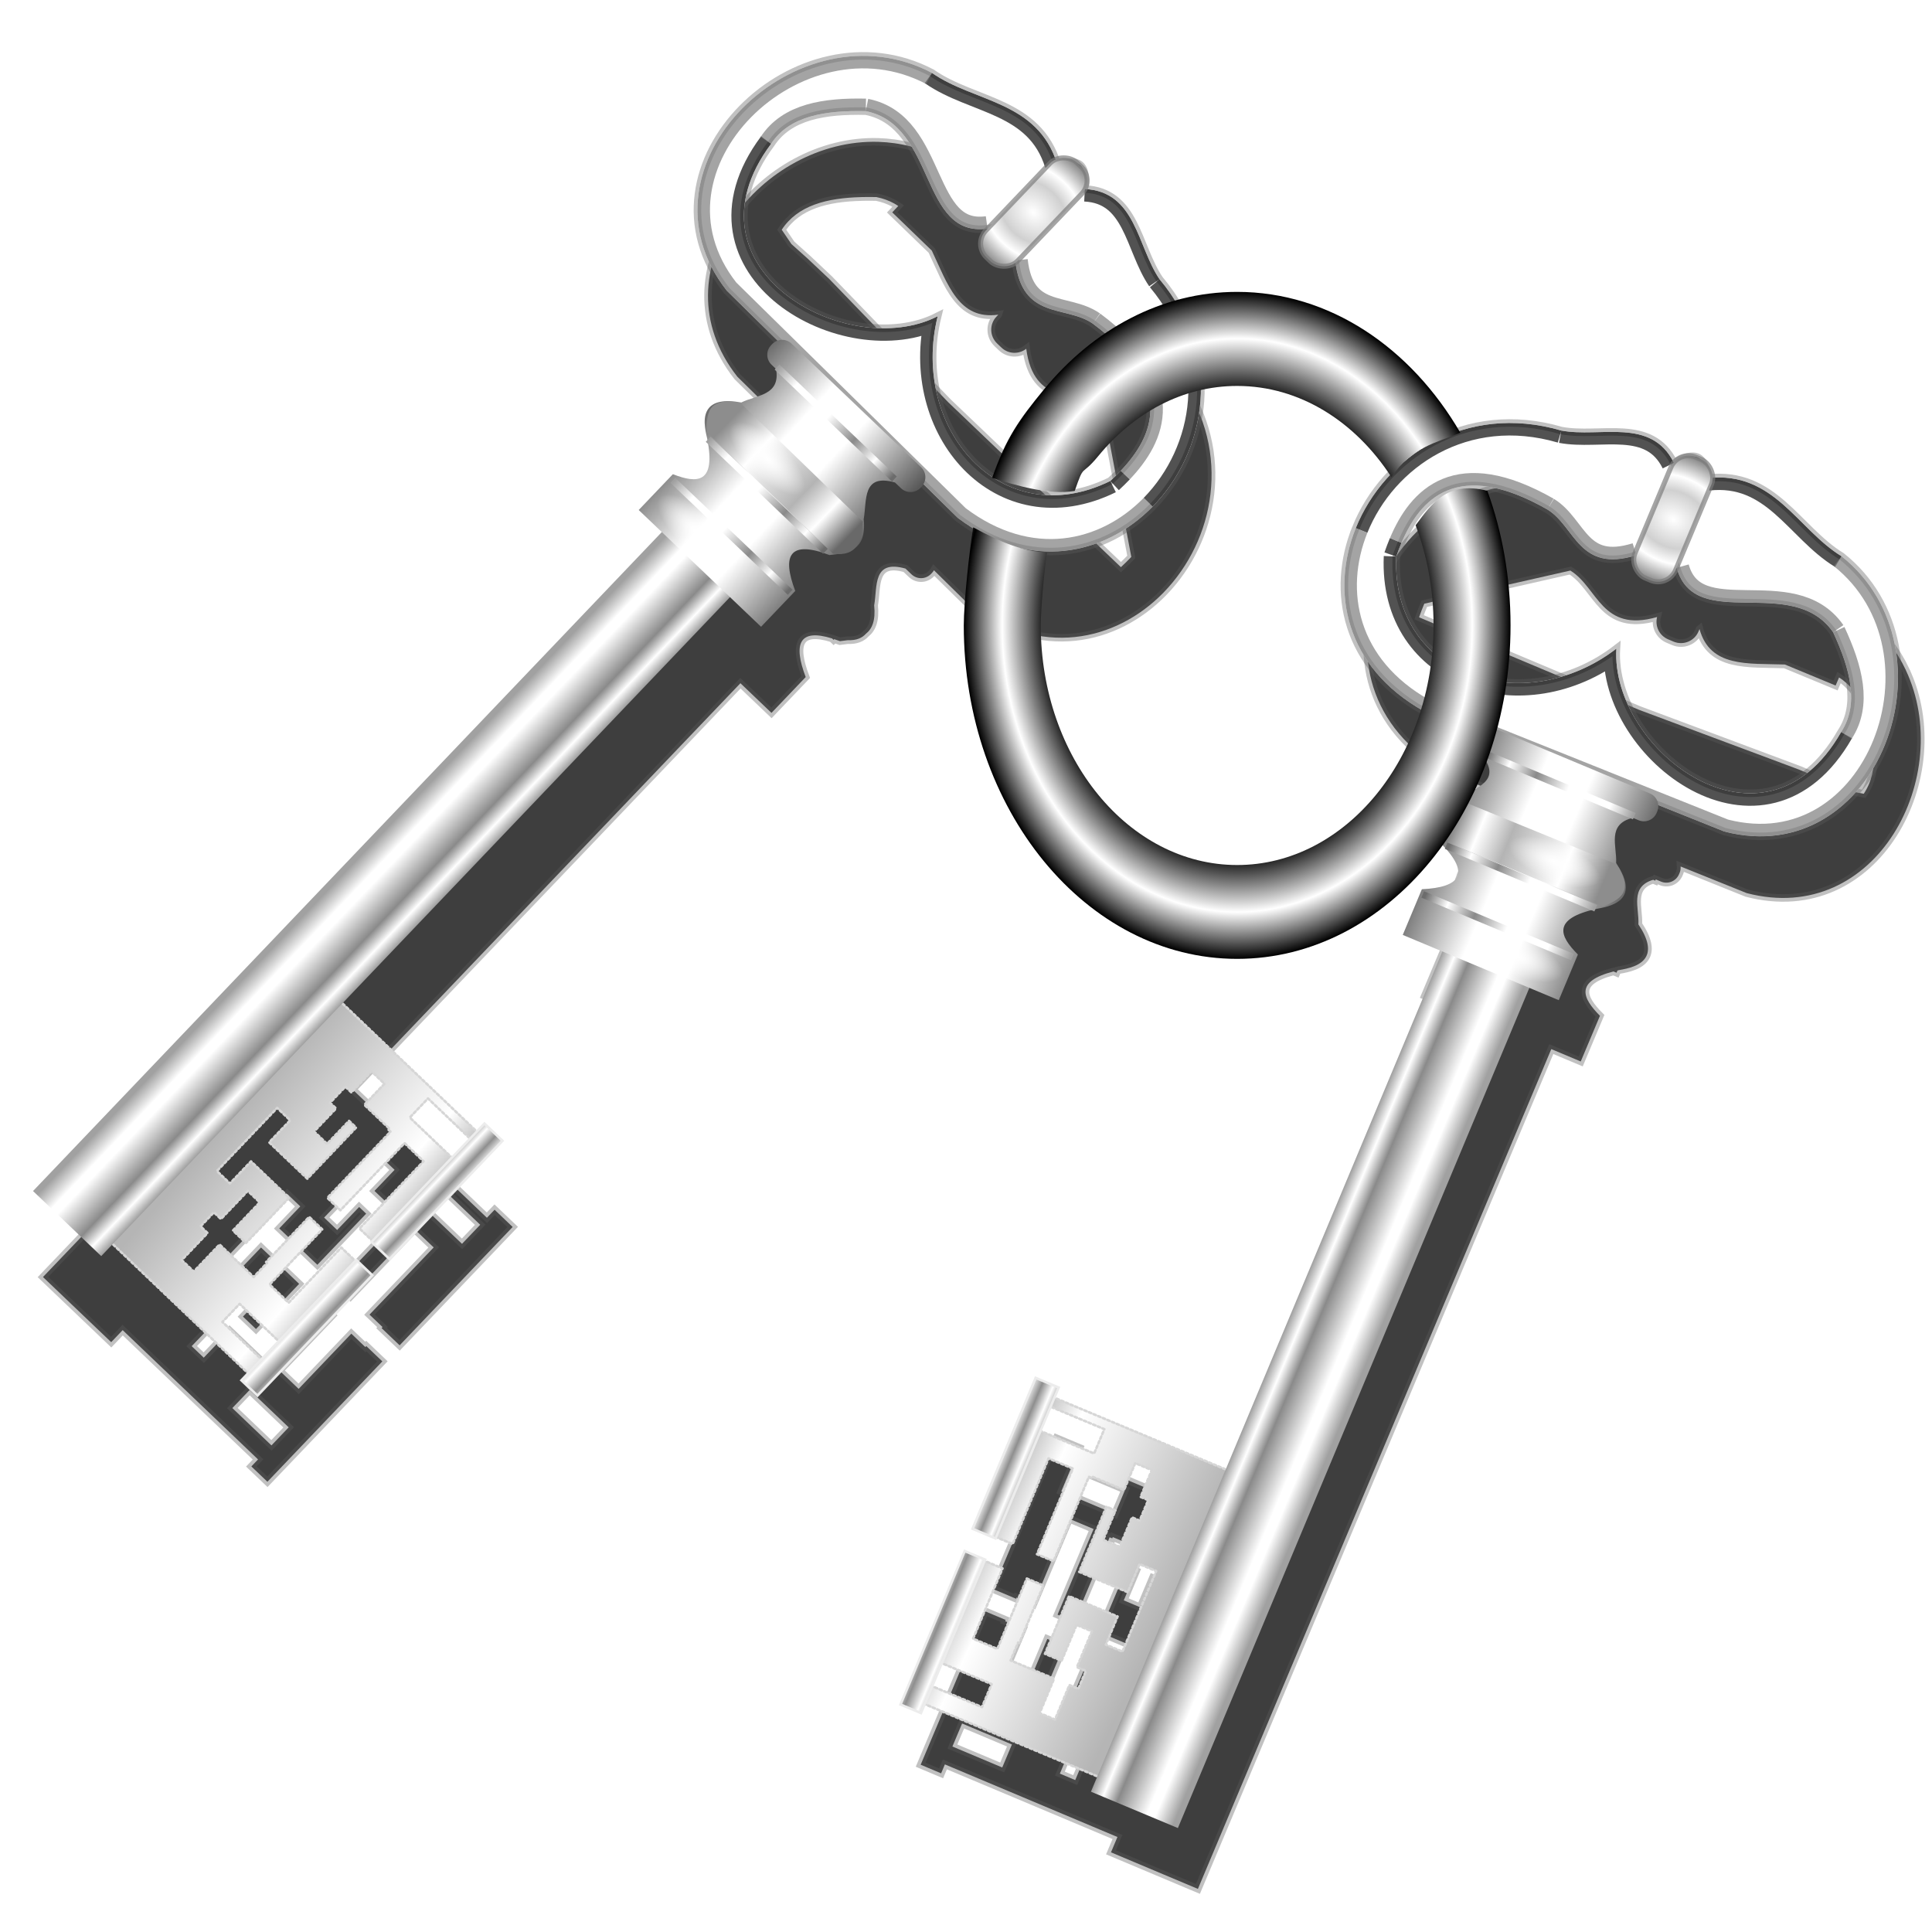<?xml version="1.0" encoding="UTF-8" standalone="no"?>
<!-- Created with Inkscape (http://www.inkscape.org/) -->

<svg
   xmlns:dc="http://purl.org/dc/elements/1.1/"
   xmlns:cc="http://creativecommons.org/ns#"
   xmlns:rdf="http://www.w3.org/1999/02/22-rdf-syntax-ns#"
   xmlns:svg="http://www.w3.org/2000/svg"
   xmlns="http://www.w3.org/2000/svg"
   xmlns:xlink="http://www.w3.org/1999/xlink"
   xmlns:sodipodi="http://sodipodi.sourceforge.net/DTD/sodipodi-0.dtd"
   xmlns:inkscape="http://www.inkscape.org/namespaces/inkscape"
   id="svg2"
   version="1.1"
   inkscape:version="0.91 r13725"
   width="256"
   height="256"
   sodipodi:docname="keepassx.svg">
  <sodipodi:namedview
     pagecolor="#ffffff"
     bordercolor="#666666"
     borderopacity="1"
     objecttolerance="10"
     gridtolerance="10"
     guidetolerance="10"
     inkscape:pageopacity="0"
     inkscape:pageshadow="2"
     inkscape:window-width="1920"
     inkscape:window-height="1056"
     id="namedview4"
     showgrid="false"
     inkscape:zoom="3.01"
     inkscape:cx="240.42827"
     inkscape:cy="126.79171"
     inkscape:window-x="0"
     inkscape:window-y="0"
     inkscape:window-maximized="1"
     inkscape:current-layer="svg2" />
  <defs
     id="defs6">
    <linearGradient
       id="linearGradient3968">
      <stop
         style="stop-color:#757575;stop-opacity:1;"
         offset="0"
         id="stop3970" />
      <stop
         id="stop3976"
         offset="0.692"
         style="stop-color:#000000;stop-opacity:1;" />
      <stop
         style="stop-color:#ffffff;stop-opacity:1;"
         offset="0.86"
         id="stop3978" />
      <stop
         style="stop-color:#000000;stop-opacity:1;"
         offset="1"
         id="stop3972" />
    </linearGradient>
    <linearGradient
       id="linearGradient4243">
      <stop
         style="stop-color:#ffffff;stop-opacity:1;"
         offset="0"
         id="stop4245" />
      <stop
         id="stop4253"
         offset="0.426"
         style="stop-color:#d0d0d0;stop-opacity:1;" />
      <stop
         id="stop4251"
         offset="0.657"
         style="stop-color:#ffffff;stop-opacity:1;" />
      <stop
         style="stop-color:#848484;stop-opacity:1;"
         offset="1"
         id="stop4247" />
    </linearGradient>
    <linearGradient
       id="linearGradient3908">
      <stop
         style="stop-color:#ffffff;stop-opacity:1;"
         offset="0"
         id="stop3910" />
      <stop
         style="stop-color:#ffffff;stop-opacity:0;"
         offset="1"
         id="stop3912" />
    </linearGradient>
    <linearGradient
       id="linearGradient3892">
      <stop
         style="stop-color:#8d8d8d;stop-opacity:1;"
         offset="0"
         id="stop3894" />
      <stop
         id="stop3900"
         offset="0.249"
         style="stop-color:#ffffff;stop-opacity:1;" />
      <stop
         style="stop-color:#b4b4b4;stop-opacity:1;"
         offset="0.625"
         id="stop3902" />
      <stop
         id="stop3904"
         offset="0.812"
         style="stop-color:#ffffff;stop-opacity:1;" />
      <stop
         style="stop-color:#696969;stop-opacity:1;"
         offset="1"
         id="stop3896" />
    </linearGradient>
    <linearGradient
       id="linearGradient3868">
      <stop
         id="stop3870"
         offset="0"
         style="stop-color:#a1a1a1;stop-opacity:1;" />
      <stop
         style="stop-color:#ffffff;stop-opacity:1;"
         offset="0.156"
         id="stop3872" />
      <stop
         style="stop-color:#ffffff;stop-opacity:1;"
         offset="0.443"
         id="stop3874" />
      <stop
         style="stop-color:#8a8a8a;stop-opacity:1;"
         offset="0.663"
         id="stop3876" />
      <stop
         style="stop-color:#ffffff;stop-opacity:1;"
         offset="0.847"
         id="stop3878" />
      <stop
         id="stop3880"
         offset="1"
         style="stop-color:#6c6c6c;stop-opacity:1;" />
    </linearGradient>
    <linearGradient
       id="linearGradient3860">
      <stop
         style="stop-color:#b5b5b5;stop-opacity:1;"
         offset="0"
         id="stop3862" />
      <stop
         style="stop-color:#b5b5b5;stop-opacity:0;"
         offset="1"
         id="stop3864" />
    </linearGradient>
    <linearGradient
       id="linearGradient3841">
      <stop
         style="stop-color:#6e6e6e;stop-opacity:1;"
         offset="0"
         id="stop3843" />
      <stop
         id="stop3849"
         offset="0.357"
         style="stop-color:#ffffff;stop-opacity:1;" />
      <stop
         style="stop-color:#ffffff;stop-opacity:1;"
         offset="0.593"
         id="stop3851" />
      <stop
         style="stop-color:#5a5a5a;stop-opacity:1;"
         offset="1"
         id="stop3845" />
    </linearGradient>
    <linearGradient
       id="linearGradient3822">
      <stop
         style="stop-color:#8e8e8e;stop-opacity:1;"
         offset="0"
         id="stop3824" />
      <stop
         style="stop-color:#ffffff;stop-opacity:1;"
         offset="1"
         id="stop3826" />
    </linearGradient>
    <linearGradient
       id="linearGradient3812">
      <stop
         style="stop-color:#b5b5b5;stop-opacity:1;"
         offset="0"
         id="stop3814" />
      <stop
         id="stop3820"
         offset="0.786"
         style="stop-color:#ffffff;stop-opacity:1;" />
      <stop
         style="stop-color:#b5b5b5;stop-opacity:1;"
         offset="1"
         id="stop3816" />
    </linearGradient>
    <linearGradient
       id="linearGradient3757">
      <stop
         style="stop-color:#a1a1a1;stop-opacity:1;"
         offset="0"
         id="stop3759" />
      <stop
         id="stop3771"
         offset="0.208"
         style="stop-color:#ffffff;stop-opacity:1;" />
      <stop
         id="stop3769"
         offset="0.295"
         style="stop-color:#ffffff;stop-opacity:1;" />
      <stop
         id="stop3767"
         offset="0.634"
         style="stop-color:#8a8a8a;stop-opacity:1;" />
      <stop
         id="stop3765"
         offset="0.791"
         style="stop-color:#ffffff;stop-opacity:1;" />
      <stop
         style="stop-color:#6c6c6c;stop-opacity:1;"
         offset="1"
         id="stop3761" />
    </linearGradient>
    <linearGradient
       inkscape:collect="always"
       xlink:href="#linearGradient3757"
       id="linearGradient3763"
       x1="211.828"
       y1="106.88"
       x2="211.828"
       y2="68.666"
       gradientUnits="userSpaceOnUse"
       gradientTransform="translate(-32.118,-164.466)" />
    <linearGradient
       inkscape:collect="always"
       xlink:href="#linearGradient3812"
       id="linearGradient3818"
       x1="106.369"
       y1="342.214"
       x2="110.696"
       y2="424.724"
       gradientUnits="userSpaceOnUse" />
    <linearGradient
       inkscape:collect="always"
       xlink:href="#linearGradient3822"
       id="linearGradient3828"
       x1="119.558"
       y1="424.179"
       x2="119.558"
       y2="419.748"
       gradientUnits="userSpaceOnUse"
       spreadMethod="reflect" />
    <linearGradient
       inkscape:collect="always"
       xlink:href="#linearGradient3822"
       id="linearGradient3836"
       x1="50.338"
       y1="425.2"
       x2="50.338"
       y2="419.748"
       gradientUnits="userSpaceOnUse"
       spreadMethod="reflect" />
    <linearGradient
       inkscape:collect="always"
       xlink:href="#linearGradient3841"
       id="linearGradient3847"
       x1="399.813"
       y1="35.948"
       x2="400.366"
       y2="117.351"
       gradientUnits="userSpaceOnUse"
       gradientTransform="matrix(0.899,0,0,1,34.883,0)" />
    <linearGradient
       inkscape:collect="always"
       xlink:href="#linearGradient3868"
       id="linearGradient3866"
       x1="363.115"
       y1="108.454"
       x2="363.337"
       y2="45.462"
       gradientUnits="userSpaceOnUse"
       gradientTransform="translate(0,-153.391)" />
    <linearGradient
       inkscape:collect="always"
       xlink:href="#linearGradient3868"
       id="linearGradient3884"
       gradientUnits="userSpaceOnUse"
       gradientTransform="translate(21.597,-152.283)"
       x1="363.115"
       y1="108.454"
       x2="363.337"
       y2="45.462" />
    <linearGradient
       inkscape:collect="always"
       xlink:href="#linearGradient3868"
       id="linearGradient3888"
       gradientUnits="userSpaceOnUse"
       gradientTransform="translate(61.467,-152.283)"
       x1="363.115"
       y1="108.454"
       x2="363.337"
       y2="45.462" />
    <linearGradient
       inkscape:collect="always"
       xlink:href="#linearGradient3892"
       id="linearGradient3898"
       x1="397.879"
       y1="44.356"
       x2="397.633"
       y2="110.499"
       gradientUnits="userSpaceOnUse" />
    <radialGradient
       inkscape:collect="always"
       xlink:href="#linearGradient3908"
       id="radialGradient3914"
       cx="399.439"
       cy="72.946"
       fx="399.439"
       fy="72.946"
       r="7.735"
       gradientTransform="matrix(1,0,0,2.522,0,-111.005)"
       gradientUnits="userSpaceOnUse" />
    <radialGradient
       inkscape:collect="always"
       xlink:href="#linearGradient3908"
       id="radialGradient3918"
       gradientUnits="userSpaceOnUse"
       gradientTransform="matrix(1,0,0,2.522,0,-111.005)"
       cx="399.439"
       cy="72.946"
       fx="399.439"
       fy="72.946"
       r="7.735" />
    <clipPath
       id="clipPath">
      <path
         style="fill:#ffffff;fill-opacity:1;stroke:#5b5b5b;stroke-width:3;stroke-linecap:butt;stroke-linejoin:miter;stroke-miterlimit:4;stroke-opacity:0.378;stroke-dasharray:none"
         d="m 596.453,125.703 c -27.098,0.333 -52.873,17.439 -57,53.281 l 1.969,129.312 c 9.044,63.011 102.974,58.93 119.531,0.781 3.093,-20.379 21.095,-38.141 8.188,-61.344 5.361,-3.553 10.335,-7.214 0.406,-14.844 13.38,-15.495 -2.183,-30.974 -5.469,-46.469 -4.489,-39.913 -36.914,-61.097 -67.625,-60.719 z m 1.562,19.125 c 19.041,0.075 39.85,7.34 34.812,48.625 -1.992,12.981 -18.686,21.319 -3.125,39.844 -7.638,6.079 -8.485,11.743 1.562,16.781 -21.478,17.019 15.824,43.336 0.375,67.594 -11.003,12.044 -22.46,20.78 -35.531,18.344 -61.937,-7.548 -42.157,-82.337 -3.906,-95.688 -40.105,-22.918 -45.535,-78.581 0,-95.312 1.902,-0.116 3.843,-0.195 5.812,-0.188 z"
         id="path3922"
         inkscape:connector-curvature="0" />
    </clipPath>
    <filter
       id="filter"
       height="2"
       width="2"
       x="-0.5"
       y="-0.5"
       color-interpolation-filters="sRGB">
      <feGaussianBlur
         stdDeviation="5.0"
         id="feGaussianBlur3980" />
    </filter>
    <clipPath
       id="clipPathK">
      <path
         style="fill:#ffffff;fill-opacity:1;stroke:#5b5b5b;stroke-width:3;stroke-linecap:butt;stroke-linejoin:miter;stroke-miterlimit:4;stroke-opacity:0.378;stroke-dasharray:none"
         d="m 596.453,354.126 c -27.098,-0.333 -52.873,-17.439 -57,-53.281 l 1.969,-129.312 c 9.044,-63.011 102.974,-58.93 119.531,-0.781 3.093,20.379 21.095,38.141 8.188,61.344 5.361,3.553 10.335,7.214 0.406,14.844 13.38,15.495 -2.183,30.974 -5.469,46.469 -4.489,39.913 -36.914,61.097 -67.625,60.719 z m 1.562,-19.125 c 19.041,-0.075 39.85,-7.34 34.812,-48.625 -1.992,-12.981 -18.686,-21.319 -3.125,-39.844 -7.638,-6.079 -8.485,-11.743 1.562,-16.781 -21.478,-17.019 15.824,-43.336 0.375,-67.594 -11.003,-12.044 -22.46,-20.78 -35.531,-18.344 -61.937,7.548 -42.157,82.337 -3.906,95.688 -40.105,22.918 -45.535,78.581 0,95.312 1.902,0.116 3.843,0.195 5.812,0.188 z"
         id="path3996"
         inkscape:connector-curvature="0" />
    </clipPath>
    <filter
       y="-0.5"
       x="-0.5"
       width="2"
       height="2"
       id="filtere"
       color-interpolation-filters="sRGB">
      <feGaussianBlur
         id="feGaussianBlur4139"
         stdDeviation="3.0" />
    </filter>
    <radialGradient
       inkscape:collect="always"
       xlink:href="#linearGradient4243"
       id="radialGradient4249"
       cx="648.828"
       cy="238.57"
       fx="648.828"
       fy="238.57"
       r="26.172"
       gradientTransform="matrix(0.999,-0.038,0.049,1.301,-11.282,-47.23)"
       gradientUnits="userSpaceOnUse" />
    <radialGradient
       inkscape:collect="always"
       xlink:href="#linearGradient4243"
       id="radialGradient4263"
       gradientUnits="userSpaceOnUse"
       gradientTransform="matrix(0.999,-0.038,0.049,1.301,-11.282,-47.23)"
       cx="648.828"
       cy="238.57"
       fx="648.828"
       fy="238.57"
       r="26.172" />
    <linearGradient
       inkscape:collect="always"
       xlink:href="#linearGradient3812"
       id="linearGradient4265"
       gradientUnits="userSpaceOnUse"
       x1="106.369"
       y1="342.214"
       x2="110.696"
       y2="424.724" />
    <linearGradient
       inkscape:collect="always"
       xlink:href="#linearGradient3822"
       id="linearGradient4267"
       gradientUnits="userSpaceOnUse"
       spreadMethod="reflect"
       x1="50.338"
       y1="425.2"
       x2="50.338"
       y2="419.748" />
    <linearGradient
       inkscape:collect="always"
       xlink:href="#linearGradient3822"
       id="linearGradient4269"
       gradientUnits="userSpaceOnUse"
       spreadMethod="reflect"
       x1="119.558"
       y1="424.179"
       x2="119.558"
       y2="419.748" />
    <linearGradient
       inkscape:collect="always"
       xlink:href="#linearGradient3757"
       id="linearGradient4271"
       gradientUnits="userSpaceOnUse"
       gradientTransform="translate(-32.118,58.534)"
       x1="211.828"
       y1="106.88"
       x2="211.828"
       y2="68.666" />
    <linearGradient
       inkscape:collect="always"
       xlink:href="#linearGradient3841"
       id="linearGradient4273"
       gradientUnits="userSpaceOnUse"
       gradientTransform="matrix(0.899,0,0,1,34.883,-223)"
       x1="399.813"
       y1="35.948"
       x2="400.366"
       y2="117.351" />
    <linearGradient
       inkscape:collect="always"
       xlink:href="#linearGradient3868"
       id="linearGradient4275"
       gradientUnits="userSpaceOnUse"
       gradientTransform="translate(0,69.609)"
       x1="363.115"
       y1="108.454"
       x2="363.337"
       y2="45.462" />
    <linearGradient
       inkscape:collect="always"
       xlink:href="#linearGradient3868"
       id="linearGradient4277"
       gradientUnits="userSpaceOnUse"
       gradientTransform="translate(21.597,70.717)"
       x1="363.115"
       y1="108.454"
       x2="363.337"
       y2="45.462" />
    <linearGradient
       inkscape:collect="always"
       xlink:href="#linearGradient3868"
       id="linearGradient4279"
       gradientUnits="userSpaceOnUse"
       gradientTransform="translate(61.467,70.717)"
       x1="363.115"
       y1="108.454"
       x2="363.337"
       y2="45.462" />
    <linearGradient
       inkscape:collect="always"
       xlink:href="#linearGradient3892"
       id="linearGradient4281"
       gradientUnits="userSpaceOnUse"
       x1="397.879"
       y1="44.356"
       x2="397.633"
       y2="110.499"
       gradientTransform="translate(0,-223)" />
    <radialGradient
       inkscape:collect="always"
       xlink:href="#linearGradient3908"
       id="radialGradient4283"
       gradientUnits="userSpaceOnUse"
       gradientTransform="matrix(1,0,0,2.522,0,-111.005)"
       cx="399.439"
       cy="72.946"
       fx="399.439"
       fy="72.946"
       r="7.735" />
    <radialGradient
       inkscape:collect="always"
       xlink:href="#linearGradient3908"
       id="radialGradient4285"
       gradientUnits="userSpaceOnUse"
       gradientTransform="matrix(1,0,0,2.522,0,-111.005)"
       cx="399.439"
       cy="72.946"
       fx="399.439"
       fy="72.946"
       r="7.735" />
    <radialGradient
       inkscape:collect="always"
       xlink:href="#linearGradient4243"
       id="radialGradient4308"
       gradientUnits="userSpaceOnUse"
       gradientTransform="matrix(0.999,-0.038,0.049,1.301,-11.282,-47.23)"
       cx="648.828"
       cy="238.57"
       fx="648.828"
       fy="238.57"
       r="26.172" />
    <linearGradient
       inkscape:collect="always"
       xlink:href="#linearGradient3812"
       id="linearGradient4310"
       gradientUnits="userSpaceOnUse"
       x1="106.369"
       y1="342.214"
       x2="110.696"
       y2="424.724" />
    <linearGradient
       inkscape:collect="always"
       xlink:href="#linearGradient3822"
       id="linearGradient4312"
       gradientUnits="userSpaceOnUse"
       spreadMethod="reflect"
       x1="50.338"
       y1="425.2"
       x2="50.338"
       y2="419.748" />
    <linearGradient
       inkscape:collect="always"
       xlink:href="#linearGradient3822"
       id="linearGradient4314"
       gradientUnits="userSpaceOnUse"
       spreadMethod="reflect"
       x1="119.558"
       y1="424.179"
       x2="119.558"
       y2="419.748" />
    <linearGradient
       inkscape:collect="always"
       xlink:href="#linearGradient3757"
       id="linearGradient4316"
       gradientUnits="userSpaceOnUse"
       gradientTransform="translate(-32.118,58.534)"
       x1="211.828"
       y1="106.88"
       x2="211.828"
       y2="68.666" />
    <linearGradient
       inkscape:collect="always"
       xlink:href="#linearGradient3841"
       id="linearGradient4318"
       gradientUnits="userSpaceOnUse"
       gradientTransform="matrix(0.899,0,0,1,34.883,-223)"
       x1="399.813"
       y1="35.948"
       x2="400.366"
       y2="117.351" />
    <linearGradient
       inkscape:collect="always"
       xlink:href="#linearGradient3868"
       id="linearGradient4320"
       gradientUnits="userSpaceOnUse"
       gradientTransform="translate(0,69.609)"
       x1="363.115"
       y1="108.454"
       x2="363.337"
       y2="45.462" />
    <linearGradient
       inkscape:collect="always"
       xlink:href="#linearGradient3868"
       id="linearGradient4322"
       gradientUnits="userSpaceOnUse"
       gradientTransform="translate(21.597,70.717)"
       x1="363.115"
       y1="108.454"
       x2="363.337"
       y2="45.462" />
    <linearGradient
       inkscape:collect="always"
       xlink:href="#linearGradient3868"
       id="linearGradient4324"
       gradientUnits="userSpaceOnUse"
       gradientTransform="translate(61.467,70.717)"
       x1="363.115"
       y1="108.454"
       x2="363.337"
       y2="45.462" />
    <linearGradient
       inkscape:collect="always"
       xlink:href="#linearGradient3892"
       id="linearGradient4326"
       gradientUnits="userSpaceOnUse"
       gradientTransform="translate(0,-223)"
       x1="397.879"
       y1="44.356"
       x2="397.633"
       y2="110.499" />
    <radialGradient
       inkscape:collect="always"
       xlink:href="#linearGradient3908"
       id="radialGradient4328"
       gradientUnits="userSpaceOnUse"
       gradientTransform="matrix(1,0,0,2.522,0,-111.005)"
       cx="399.439"
       cy="72.946"
       fx="399.439"
       fy="72.946"
       r="7.735" />
    <radialGradient
       inkscape:collect="always"
       xlink:href="#linearGradient3908"
       id="radialGradient4330"
       gradientUnits="userSpaceOnUse"
       gradientTransform="matrix(1,0,0,2.522,0,-111.005)"
       cx="399.439"
       cy="72.946"
       fx="399.439"
       fy="72.946"
       r="7.735" />
    <radialGradient
       inkscape:collect="always"
       xlink:href="#linearGradient4243"
       id="radialGradient4372"
       gradientUnits="userSpaceOnUse"
       gradientTransform="matrix(0.999,-0.038,0.049,1.301,-11.282,-47.23)"
       cx="648.828"
       cy="238.57"
       fx="648.828"
       fy="238.57"
       r="26.172" />
    <linearGradient
       inkscape:collect="always"
       xlink:href="#linearGradient3812"
       id="linearGradient4374"
       gradientUnits="userSpaceOnUse"
       x1="106.369"
       y1="342.214"
       x2="110.696"
       y2="424.724" />
    <linearGradient
       inkscape:collect="always"
       xlink:href="#linearGradient3822"
       id="linearGradient4376"
       gradientUnits="userSpaceOnUse"
       spreadMethod="reflect"
       x1="50.338"
       y1="425.2"
       x2="50.338"
       y2="419.748" />
    <linearGradient
       inkscape:collect="always"
       xlink:href="#linearGradient3822"
       id="linearGradient4378"
       gradientUnits="userSpaceOnUse"
       spreadMethod="reflect"
       x1="119.558"
       y1="424.179"
       x2="119.558"
       y2="419.748" />
    <linearGradient
       inkscape:collect="always"
       xlink:href="#linearGradient3757"
       id="linearGradient4380"
       gradientUnits="userSpaceOnUse"
       gradientTransform="translate(-32.118,58.534)"
       x1="211.828"
       y1="106.88"
       x2="211.828"
       y2="68.666" />
    <linearGradient
       inkscape:collect="always"
       xlink:href="#linearGradient3841"
       id="linearGradient4382"
       gradientUnits="userSpaceOnUse"
       gradientTransform="matrix(0.899,0,0,1,34.883,-223)"
       x1="399.813"
       y1="35.948"
       x2="400.366"
       y2="117.351" />
    <linearGradient
       inkscape:collect="always"
       xlink:href="#linearGradient3868"
       id="linearGradient4384"
       gradientUnits="userSpaceOnUse"
       gradientTransform="translate(0,69.609)"
       x1="363.115"
       y1="108.454"
       x2="363.337"
       y2="45.462" />
    <linearGradient
       inkscape:collect="always"
       xlink:href="#linearGradient3868"
       id="linearGradient4386"
       gradientUnits="userSpaceOnUse"
       gradientTransform="translate(21.597,70.717)"
       x1="363.115"
       y1="108.454"
       x2="363.337"
       y2="45.462" />
    <linearGradient
       inkscape:collect="always"
       xlink:href="#linearGradient3868"
       id="linearGradient4388"
       gradientUnits="userSpaceOnUse"
       gradientTransform="translate(61.467,70.717)"
       x1="363.115"
       y1="108.454"
       x2="363.337"
       y2="45.462" />
    <linearGradient
       inkscape:collect="always"
       xlink:href="#linearGradient3892"
       id="linearGradient4390"
       gradientUnits="userSpaceOnUse"
       gradientTransform="translate(0,-223)"
       x1="397.879"
       y1="44.356"
       x2="397.633"
       y2="110.499" />
    <radialGradient
       inkscape:collect="always"
       xlink:href="#linearGradient3908"
       id="radialGradient4392"
       gradientUnits="userSpaceOnUse"
       gradientTransform="matrix(1,0,0,2.522,0,-111.005)"
       cx="399.439"
       cy="72.946"
       fx="399.439"
       fy="72.946"
       r="7.735" />
    <radialGradient
       inkscape:collect="always"
       xlink:href="#linearGradient3908"
       id="radialGradient4394"
       gradientUnits="userSpaceOnUse"
       gradientTransform="matrix(1,0,0,2.522,0,-111.005)"
       cx="399.439"
       cy="72.946"
       fx="399.439"
       fy="72.946"
       r="7.735" />
    <linearGradient
       inkscape:collect="always"
       xlink:href="#linearGradient3892"
       id="linearGradient4399"
       gradientUnits="userSpaceOnUse"
       gradientTransform="matrix(0.201,-0.21,0.21,0.201,-89.256,173.211)"
       x1="397.879"
       y1="44.356"
       x2="397.633"
       y2="110.499" />
    <linearGradient
       inkscape:collect="always"
       xlink:href="#linearGradient3868"
       id="linearGradient4402"
       gradientUnits="userSpaceOnUse"
       gradientTransform="matrix(0.291,0,0,0.291,-169.045,-99.335)"
       x1="363.115"
       y1="108.454"
       x2="363.337"
       y2="45.462" />
    <linearGradient
       inkscape:collect="always"
       xlink:href="#linearGradient3868"
       id="linearGradient4405"
       gradientUnits="userSpaceOnUse"
       gradientTransform="matrix(0.291,0,0,0.291,-180.634,-99.335)"
       x1="363.115"
       y1="108.454"
       x2="363.337"
       y2="45.462" />
    <linearGradient
       inkscape:collect="always"
       xlink:href="#linearGradient3868"
       id="linearGradient4408"
       gradientUnits="userSpaceOnUse"
       gradientTransform="matrix(0.291,0,0,0.291,-186.912,-99.657)"
       x1="363.115"
       y1="108.454"
       x2="363.337"
       y2="45.462" />
    <linearGradient
       inkscape:collect="always"
       xlink:href="#linearGradient3841"
       id="linearGradient4411"
       gradientUnits="userSpaceOnUse"
       gradientTransform="matrix(0.181,-0.189,0.21,0.201,-82.253,165.878)"
       x1="399.813"
       y1="35.948"
       x2="400.366"
       y2="117.351" />
    <linearGradient
       inkscape:collect="always"
       xlink:href="#linearGradient3757"
       id="linearGradient4414"
       gradientUnits="userSpaceOnUse"
       gradientTransform="matrix(0.291,0,0,0.291,-196.247,-102.876)"
       x1="211.828"
       y1="106.88"
       x2="211.828"
       y2="68.666" />
    <linearGradient
       inkscape:collect="always"
       xlink:href="#linearGradient3812"
       id="linearGradient4427"
       gradientUnits="userSpaceOnUse"
       x1="106.369"
       y1="342.214"
       x2="110.696"
       y2="424.724" />
    <linearGradient
       inkscape:collect="always"
       xlink:href="#linearGradient3822"
       id="linearGradient4429"
       gradientUnits="userSpaceOnUse"
       spreadMethod="reflect"
       x1="50.338"
       y1="425.2"
       x2="50.338"
       y2="419.748" />
    <linearGradient
       inkscape:collect="always"
       xlink:href="#linearGradient3822"
       id="linearGradient4431"
       gradientUnits="userSpaceOnUse"
       spreadMethod="reflect"
       x1="119.558"
       y1="424.179"
       x2="119.558"
       y2="419.748" />
    <linearGradient
       inkscape:collect="always"
       xlink:href="#linearGradient3822"
       id="linearGradient4434"
       gradientUnits="userSpaceOnUse"
       spreadMethod="reflect"
       x1="119.558"
       y1="424.179"
       x2="119.558"
       y2="419.748"
       gradientTransform="matrix(0.291,0,0,0.291,-195.603,-17.682)" />
    <linearGradient
       inkscape:collect="always"
       xlink:href="#linearGradient3822"
       id="linearGradient4437"
       gradientUnits="userSpaceOnUse"
       spreadMethod="reflect"
       x1="50.338"
       y1="425.2"
       x2="50.338"
       y2="419.748"
       gradientTransform="matrix(0.291,0,0,0.291,-195.603,-17.682)" />
    <linearGradient
       inkscape:collect="always"
       xlink:href="#linearGradient3812"
       id="linearGradient4440"
       gradientUnits="userSpaceOnUse"
       x1="106.369"
       y1="342.214"
       x2="110.696"
       y2="424.724"
       gradientTransform="matrix(0.201,-0.21,0.21,0.201,-147.875,129.253)" />
    <radialGradient
       inkscape:collect="always"
       xlink:href="#linearGradient4243"
       id="radialGradient4442"
       gradientUnits="userSpaceOnUse"
       gradientTransform="matrix(0.999,-0.038,0.049,1.301,-11.282,-47.23)"
       cx="648.828"
       cy="238.57"
       fx="648.828"
       fy="238.57"
       r="26.172" />
    <radialGradient
       inkscape:collect="always"
       xlink:href="#linearGradient4243"
       id="radialGradient4445"
       gradientUnits="userSpaceOnUse"
       gradientTransform="matrix(0.29,-0.011,0.014,0.378,-221.322,-6.299)"
       cx="648.828"
       cy="238.57"
       fx="648.828"
       fy="238.57"
       r="26.172" />
    <radialGradient
       inkscape:collect="always"
       xlink:href="#linearGradient4243"
       id="radialGradient4518"
       gradientUnits="userSpaceOnUse"
       gradientTransform="matrix(0.999,-0.038,0.049,1.301,-11.282,-47.23)"
       cx="648.828"
       cy="238.57"
       fx="648.828"
       fy="238.57"
       r="26.172" />
    <linearGradient
       inkscape:collect="always"
       xlink:href="#linearGradient3812"
       id="linearGradient4520"
       gradientUnits="userSpaceOnUse"
       x1="106.369"
       y1="342.214"
       x2="110.696"
       y2="424.724" />
    <linearGradient
       inkscape:collect="always"
       xlink:href="#linearGradient3822"
       id="linearGradient4522"
       gradientUnits="userSpaceOnUse"
       spreadMethod="reflect"
       x1="50.338"
       y1="425.2"
       x2="50.338"
       y2="419.748" />
    <linearGradient
       inkscape:collect="always"
       xlink:href="#linearGradient3822"
       id="linearGradient4524"
       gradientUnits="userSpaceOnUse"
       spreadMethod="reflect"
       x1="119.558"
       y1="424.179"
       x2="119.558"
       y2="419.748" />
    <linearGradient
       inkscape:collect="always"
       xlink:href="#linearGradient3757"
       id="linearGradient4526"
       gradientUnits="userSpaceOnUse"
       gradientTransform="translate(-32.118,58.534)"
       x1="211.828"
       y1="106.88"
       x2="211.828"
       y2="68.666" />
    <linearGradient
       inkscape:collect="always"
       xlink:href="#linearGradient3841"
       id="linearGradient4528"
       gradientUnits="userSpaceOnUse"
       gradientTransform="matrix(0.899,0,0,1,34.883,-223)"
       x1="399.813"
       y1="35.948"
       x2="400.366"
       y2="117.351" />
    <linearGradient
       inkscape:collect="always"
       xlink:href="#linearGradient3868"
       id="linearGradient4530"
       gradientUnits="userSpaceOnUse"
       gradientTransform="translate(0,69.609)"
       x1="363.115"
       y1="108.454"
       x2="363.337"
       y2="45.462" />
    <linearGradient
       inkscape:collect="always"
       xlink:href="#linearGradient3868"
       id="linearGradient4532"
       gradientUnits="userSpaceOnUse"
       gradientTransform="translate(21.597,70.717)"
       x1="363.115"
       y1="108.454"
       x2="363.337"
       y2="45.462" />
    <linearGradient
       inkscape:collect="always"
       xlink:href="#linearGradient3868"
       id="linearGradient4534"
       gradientUnits="userSpaceOnUse"
       gradientTransform="translate(61.467,70.717)"
       x1="363.115"
       y1="108.454"
       x2="363.337"
       y2="45.462" />
    <linearGradient
       inkscape:collect="always"
       xlink:href="#linearGradient3892"
       id="linearGradient4536"
       gradientUnits="userSpaceOnUse"
       gradientTransform="translate(0,-223)"
       x1="397.879"
       y1="44.356"
       x2="397.633"
       y2="110.499" />
    <radialGradient
       inkscape:collect="always"
       xlink:href="#linearGradient3908"
       id="radialGradient4538"
       gradientUnits="userSpaceOnUse"
       gradientTransform="matrix(1,0,0,2.522,0,-111.005)"
       cx="399.439"
       cy="72.946"
       fx="399.439"
       fy="72.946"
       r="7.735" />
    <radialGradient
       inkscape:collect="always"
       xlink:href="#linearGradient3908"
       id="radialGradient4540"
       gradientUnits="userSpaceOnUse"
       gradientTransform="matrix(1,0,0,2.522,0,-111.005)"
       cx="399.439"
       cy="72.946"
       fx="399.439"
       fy="72.946"
       r="7.735" />
    <radialGradient
       inkscape:collect="always"
       xlink:href="#linearGradient4243"
       id="radialGradient4584"
       gradientUnits="userSpaceOnUse"
       gradientTransform="matrix(0.999,-0.038,0.049,1.301,-11.282,-47.23)"
       cx="648.828"
       cy="238.57"
       fx="648.828"
       fy="238.57"
       r="26.172" />
    <linearGradient
       inkscape:collect="always"
       xlink:href="#linearGradient3812"
       id="linearGradient4586"
       gradientUnits="userSpaceOnUse"
       x1="106.369"
       y1="342.214"
       x2="110.696"
       y2="424.724" />
    <linearGradient
       inkscape:collect="always"
       xlink:href="#linearGradient3822"
       id="linearGradient4588"
       gradientUnits="userSpaceOnUse"
       spreadMethod="reflect"
       x1="50.338"
       y1="425.2"
       x2="50.338"
       y2="419.748" />
    <linearGradient
       inkscape:collect="always"
       xlink:href="#linearGradient3822"
       id="linearGradient4590"
       gradientUnits="userSpaceOnUse"
       spreadMethod="reflect"
       x1="119.558"
       y1="424.179"
       x2="119.558"
       y2="419.748" />
    <linearGradient
       inkscape:collect="always"
       xlink:href="#linearGradient3757"
       id="linearGradient4592"
       gradientUnits="userSpaceOnUse"
       gradientTransform="translate(-32.118,58.534)"
       x1="211.828"
       y1="106.88"
       x2="211.828"
       y2="68.666" />
    <linearGradient
       inkscape:collect="always"
       xlink:href="#linearGradient3841"
       id="linearGradient4594"
       gradientUnits="userSpaceOnUse"
       gradientTransform="matrix(0.899,0,0,1,34.883,-223)"
       x1="399.813"
       y1="35.948"
       x2="400.366"
       y2="117.351" />
    <linearGradient
       inkscape:collect="always"
       xlink:href="#linearGradient3868"
       id="linearGradient4596"
       gradientUnits="userSpaceOnUse"
       gradientTransform="translate(0,69.609)"
       x1="363.115"
       y1="108.454"
       x2="363.337"
       y2="45.462" />
    <linearGradient
       inkscape:collect="always"
       xlink:href="#linearGradient3868"
       id="linearGradient4598"
       gradientUnits="userSpaceOnUse"
       gradientTransform="translate(21.597,70.717)"
       x1="363.115"
       y1="108.454"
       x2="363.337"
       y2="45.462" />
    <linearGradient
       inkscape:collect="always"
       xlink:href="#linearGradient3868"
       id="linearGradient4600"
       gradientUnits="userSpaceOnUse"
       gradientTransform="translate(61.467,70.717)"
       x1="363.115"
       y1="108.454"
       x2="363.337"
       y2="45.462" />
    <linearGradient
       inkscape:collect="always"
       xlink:href="#linearGradient3892"
       id="linearGradient4602"
       gradientUnits="userSpaceOnUse"
       gradientTransform="translate(0,-223)"
       x1="397.879"
       y1="44.356"
       x2="397.633"
       y2="110.499" />
    <radialGradient
       inkscape:collect="always"
       xlink:href="#linearGradient3908"
       id="radialGradient4604"
       gradientUnits="userSpaceOnUse"
       gradientTransform="matrix(1,0,0,2.522,0,-111.005)"
       cx="399.439"
       cy="72.946"
       fx="399.439"
       fy="72.946"
       r="7.735" />
    <radialGradient
       inkscape:collect="always"
       xlink:href="#linearGradient3908"
       id="radialGradient4606"
       gradientUnits="userSpaceOnUse"
       gradientTransform="matrix(1,0,0,2.522,0,-111.005)"
       cx="399.439"
       cy="72.946"
       fx="399.439"
       fy="72.946"
       r="7.735" />
    <radialGradient
       inkscape:collect="always"
       xlink:href="#linearGradient3968"
       id="radialGradient3974"
       cx="-41.875"
       cy="85.969"
       fx="-41.875"
       fy="85.969"
       r="43.062"
       gradientTransform="matrix(0.841,0,0,1.026,199.155,-5.352)"
       gradientUnits="userSpaceOnUse"
       spreadMethod="reflect" />
    <radialGradient
       inkscape:collect="always"
       xlink:href="#linearGradient4243"
       id="radialGradient4356"
       gradientUnits="userSpaceOnUse"
       gradientTransform="matrix(0.999,-0.038,0.049,1.301,-11.282,-47.23)"
       cx="648.828"
       cy="238.57"
       fx="648.828"
       fy="238.57"
       r="26.172" />
    <linearGradient
       inkscape:collect="always"
       xlink:href="#linearGradient3812"
       id="linearGradient4358"
       gradientUnits="userSpaceOnUse"
       x1="106.369"
       y1="342.214"
       x2="110.696"
       y2="424.724" />
    <linearGradient
       inkscape:collect="always"
       xlink:href="#linearGradient3822"
       id="linearGradient4360"
       gradientUnits="userSpaceOnUse"
       spreadMethod="reflect"
       x1="50.338"
       y1="425.2"
       x2="50.338"
       y2="419.748" />
    <linearGradient
       inkscape:collect="always"
       xlink:href="#linearGradient3822"
       id="linearGradient4362"
       gradientUnits="userSpaceOnUse"
       spreadMethod="reflect"
       x1="119.558"
       y1="424.179"
       x2="119.558"
       y2="419.748" />
    <linearGradient
       inkscape:collect="always"
       xlink:href="#linearGradient3757"
       id="linearGradient4364"
       gradientUnits="userSpaceOnUse"
       gradientTransform="translate(-32.118,58.534)"
       x1="211.828"
       y1="106.88"
       x2="211.828"
       y2="68.666" />
    <linearGradient
       inkscape:collect="always"
       xlink:href="#linearGradient3841"
       id="linearGradient4366"
       gradientUnits="userSpaceOnUse"
       gradientTransform="matrix(0.899,0,0,1,34.883,-223)"
       x1="399.813"
       y1="35.948"
       x2="400.366"
       y2="117.351" />
    <linearGradient
       inkscape:collect="always"
       xlink:href="#linearGradient3868"
       id="linearGradient4368"
       gradientUnits="userSpaceOnUse"
       gradientTransform="translate(0,69.609)"
       x1="363.115"
       y1="108.454"
       x2="363.337"
       y2="45.462" />
    <linearGradient
       inkscape:collect="always"
       xlink:href="#linearGradient3868"
       id="linearGradient4370"
       gradientUnits="userSpaceOnUse"
       gradientTransform="translate(21.597,70.717)"
       x1="363.115"
       y1="108.454"
       x2="363.337"
       y2="45.462" />
    <linearGradient
       inkscape:collect="always"
       xlink:href="#linearGradient3868"
       id="linearGradient4372"
       gradientUnits="userSpaceOnUse"
       gradientTransform="translate(61.467,70.717)"
       x1="363.115"
       y1="108.454"
       x2="363.337"
       y2="45.462" />
    <linearGradient
       inkscape:collect="always"
       xlink:href="#linearGradient3892"
       id="linearGradient4375"
       gradientUnits="userSpaceOnUse"
       gradientTransform="translate(0,-223)"
       x1="397.879"
       y1="44.356"
       x2="397.633"
       y2="110.499" />
    <radialGradient
       inkscape:collect="always"
       xlink:href="#linearGradient3908"
       id="radialGradient4377"
       gradientUnits="userSpaceOnUse"
       gradientTransform="matrix(1,0,0,2.522,0,-111.005)"
       cx="399.439"
       cy="72.946"
       fx="399.439"
       fy="72.946"
       r="7.735" />
    <radialGradient
       inkscape:collect="always"
       xlink:href="#linearGradient3908"
       id="radialGradient4379"
       gradientUnits="userSpaceOnUse"
       gradientTransform="matrix(1,0,0,2.522,0,-111.005)"
       cx="399.439"
       cy="72.946"
       fx="399.439"
       fy="72.946"
       r="7.735" />
    <filter
       inkscape:collect="always"
       style="color-interpolation-filters:sRGB"
       id="filter4498"
       x="-0.029"
       width="1.058"
       y="-0.021"
       height="1.041">
      <feGaussianBlur
         inkscape:collect="always"
         stdDeviation="1.593"
         id="feGaussianBlur4500" />
    </filter>
    <filter
       inkscape:collect="always"
       style="color-interpolation-filters:sRGB"
       id="filter4506"
       x="-0.026"
       width="1.052"
       y="-0.022"
       height="1.045">
      <feGaussianBlur
         inkscape:collect="always"
         stdDeviation="1.662"
         id="feGaussianBlur4508" />
    </filter>
  </defs>
  <g
     id="g4510">
    <path
       style="fill:#000000;fill-opacity:0.754;stroke:#5b5b5b;stroke-width:0.996;stroke-linecap:butt;stroke-linejoin:miter;stroke-miterlimit:4;stroke-dasharray:none;stroke-opacity:0.378;filter:url(#filter4498)"
       d="m 252.528,88.79 c 6.571,13.936 -3.841,34.059 -21.085,29.55 l -8.753,-3.527 c 0.021,0.281 -0.017,0.57 -0.134,0.848 l -0.072,0.172 c -0.395,0.938 -1.464,1.375 -2.402,0.981 l -0.681,-0.287 -0.071,0.169 -0.279,-0.117 c -3.122,0.929 -1.835,3.717 -1.954,5.91 1.341,2 1.484,3.316 1.056,4.201 -0.626,1.293 -2.473,1.655 -3.602,1.85 -0.082,0.018 -0.148,0.038 -0.227,0.056 l -0.125,0.295 -0.399,-0.167 c -5.125,1.321 -4.153,3.504 -1.798,5.876 l -2.547,6.051 -3.899,-1.64 -46.827,111.28 -11.517,-4.847 0.855,-2.031 -22.865,-9.62 -0.499,1.184 -2.709,-1.141 8.552,-20.325 2.71,1.139 -0.071,0.169 2.369,0.995 -3.922,9.319 3.22,1.356 3.922,-9.319 2.2,0.926 -3.211,7.628 -0.162,-0.07 -0.996,2.371 0.162,0.068 3.394,1.427 2.198,0.925 -1.921,4.569 2.036,0.857 1.921,-4.569 1.186,0.498 0.997,-2.37 -1.184,-0.499 1.998,-4.751 -2.035,-0.855 -1.998,4.749 -2.199,-0.924 3.209,-7.627 6.433,2.706 -1.568,3.727 2.198,0.925 4.488,-10.667 -2.198,-0.925 -1.565,3.718 -6.433,-2.706 3.633,-8.631 1.186,0.498 -1.637,3.89 2.198,0.927 1.637,-3.891 1.014,0.426 1.142,-2.713 -1.014,-0.426 1.497,-3.556 -2.198,-0.925 -1.497,3.556 -4.234,-1.782 -0.072,0.172 -0.345,-0.146 -4.702,11.175 -2.199,-0.924 4.774,-11.347 -3.22,-1.356 -4.774,11.347 -2.2,-0.926 -0.073,0.175 -3.048,-1.284 8.41,-19.986 3.049,1.281 -0.572,1.358 22.698,9.548 28.864,-68.598 -5.247,-2.208 2.547,-6.051 c 4.719,-0.224 6.278,-1.783 3.296,-5.248 l -0.25,-0.104 0.05,-0.12 c -0.172,-0.192 -0.347,-0.386 -0.546,-0.589 -0.102,-0.331 -0.201,-0.662 -0.291,-0.994 -0.495,-1.034 -0.498,-1.86 -0.178,-2.551 0.261,-1.008 1.084,-1.89 3.015,-2.506 2.131,-1.413 5.694,-2.225 2.813,-5.747 l -1.014,-0.426 c -0.938,-0.395 -1.374,-1.466 -0.98,-2.405 l 0.072,-0.172 c 0.057,-0.134 0.13,-0.256 0.212,-0.369 l -5.898,-2.377 c -10.432,-5.875 -12.347,-15.96 -8.961,-24.291 0.24,-0.59 0.505,-1.171 0.797,-1.742 4.379,-8.556 14.491,-14.656 26.478,-11.128 0.323,0.062 0.651,0.109 0.985,0.145 4.998,0.533 11.086,-1.536 13.92,4.143 0.609,-0.735 1.584,-1.07 2.53,-0.838 0.414,0.011 0.73,0.146 0.98,0.368 l 0.003,0.001 0.12,0.05 c 1.006,0.423 1.585,1.413 1.538,2.441 0.304,-0.018 0.617,-0.051 0.908,-0.048 7.58,0.077 10.66,7.134 16.13,10.48 2.446,1.961 4.246,4.33 5.463,6.911 z m -5.81,4.991 c -0.245,-0.604 -0.512,-1.214 -0.795,-1.829 -0.509,-0.736 -1.085,-1.333 -1.71,-1.816 -0.172,-0.133 -0.349,-0.25 -0.528,-0.367 l -0.456,1.067 -6.725,-2.786 -0.003,-10e-4 c -4.95,-0.163 -9.884,0.408 -11.303,-4.682 -0.005,0.004 -0.009,0.006 -0.015,0.011 l -0.121,0.289 c -0.543,1.291 -2.021,1.891 -3.311,1.348 l -0.717,-0.302 c -1.174,-0.494 -1.768,-1.758 -1.459,-2.954 -7.377,2.121 -7.83,-3.908 -11.495,-6.158 l -19.353,4.39 c -0.256,0.601 -0.483,1.206 -0.692,1.802 l 29.153,12.265 21.257,7.94 3.579,1.531 2.688,1.23 2.248,0.42 c 2.124,-3.224 1.474,-7.171 -0.242,-11.4 z m -97.629,103.608 -7.111,-2.993 -1.355,3.222 7.111,2.993 z m -15.004,33.762 -6.603,-2.779 -1.283,3.05 6.603,2.779 z"
       id="path4484"
       inkscape:connector-curvature="0"
       sodipodi:nodetypes="scccccccccscccccccccccccccccccccccccccccccccccccccccccccccccccccccccccccccccccccccccccccccccccccccsscsccccccccsscsccccccccccccccccccscccccccccc" />
    <path
       sodipodi:nodetypes="scccccccccscccccccccccccccccccccccccccccccccccccccccccccccccccccccccccccccccccccccccccccccccccccccsscsccccccccsscsccccccccccccccccccscccccccccc"
       inkscape:connector-curvature="0"
       id="path4385"
       d="M 116.395,18.796 C 100.995,18.327 86.693,35.899 97.704,49.915 l 6.725,6.621 c -0.266,0.093 -0.516,0.242 -0.725,0.461 l -0.129,0.135 c -0.703,0.736 -0.678,1.891 0.059,2.594 l 0.535,0.51 -0.127,0.133 0.219,0.209 c 0.393,3.234 -2.677,3.165 -4.641,4.148 -2.368,-0.433 -3.633,-0.039 -4.273,0.707 -0.936,1.09 -0.531,2.928 -0.26,4.041 0.016,0.082 0.024,0.151 0.039,0.23 l -0.221,0.232 0.312,0.299 c 0.832,5.227 -1.557,5.206 -4.672,3.992 l -4.533,4.748 3.059,2.922 -83.377,87.316 9.037,8.629 1.521,-1.594 17.939,17.133 -0.887,0.93 2.127,2.029 15.229,-15.947 -2.125,-2.031 -0.127,0.133 -1.857,-1.775 -6.982,7.312 -2.527,-2.412 6.982,-7.312 -1.727,-1.648 -5.715,5.986 0.129,0.121 -1.777,1.859 -0.127,-0.121 -2.662,-2.543 -1.725,-1.646 -3.424,3.584 -1.598,-1.525 3.424,-3.584 -0.93,-0.889 1.775,-1.859 0.93,0.887 3.561,-3.727 1.596,1.525 -3.559,3.727 1.725,1.648 5.715,-5.984 -5.047,-4.82 -2.793,2.924 -1.725,-1.646 7.992,-8.369 1.725,1.646 -2.785,2.918 5.047,4.82 6.467,-6.773 -0.93,-0.889 -2.914,3.053 -1.727,-1.646 2.916,-3.053 -0.795,-0.76 2.033,-2.129 0.795,0.76 2.664,-2.791 1.725,1.646 -2.664,2.791 3.322,3.172 -0.129,0.135 0.271,0.258 -8.373,8.768 1.725,1.648 8.502,-8.902 2.527,2.412 -8.502,8.902 1.727,1.648 -0.131,0.137 2.393,2.283 14.975,-15.682 -2.391,-2.285 -1.018,1.066 -17.807,-17.008 51.398,-53.824 4.117,3.932 4.533,-4.748 c -1.677,-4.417 -0.868,-6.468 3.498,-5.115 l 0.195,0.188 0.09,-0.094 c 0.244,0.081 0.492,0.164 0.758,0.266 0.344,-0.038 0.688,-0.079 1.027,-0.129 1.145,0.042 1.904,-0.285 2.41,-0.854 0.82,-0.642 1.301,-1.747 1.096,-3.764 0.446,-2.517 -0.23,-6.109 4.148,-4.871 l 0.795,0.76 c 0.736,0.703 1.893,0.676 2.596,-0.06 l 0.129,-0.135 c 0.101,-0.105 0.183,-0.222 0.254,-0.342 l 4.531,4.461 c 9.548,7.224 19.559,4.958 25.85,-1.469 0.446,-0.455 0.873,-0.931 1.279,-1.426 6.101,-7.428 7.662,-19.133 -0.354,-28.719 -0.185,-0.271 -0.36,-0.554 -0.525,-0.846 -2.482,-4.371 -3.012,-10.779 -9.35,-11.113 0.431,-0.852 0.35,-1.88 -0.24,-2.654 -0.175,-0.375 -0.425,-0.612 -0.729,-0.752 l -0.002,-0.002 -0.094,-0.09 c -0.79,-0.754 -1.928,-0.891 -2.852,-0.438 -0.105,-0.286 -0.2,-0.586 -0.318,-0.852 -3.093,-6.921 -10.793,-6.931 -16.043,-10.613 -2.773,-1.461 -5.664,-2.167 -8.516,-2.254 z m -2.26,7.318 c 0.652,-0.016 1.318,-0.015 1.994,0 0.878,0.174 1.655,0.464 2.348,0.844 0.19,0.104 0.369,0.22 0.547,0.338 l -0.797,0.844 5.236,5.057 0.002,0.002 c 2.124,4.474 3.567,9.227 8.801,8.498 -0.002,0.006 -0.002,0.011 -0.004,0.018 l -0.217,0.227 c -0.967,1.013 -0.929,2.607 0.084,3.574 l 0.562,0.537 c 0.921,0.88 2.317,0.92 3.291,0.16 0.997,7.611 6.706,5.622 10.23,8.086 l 3.691,19.498 c -0.45,0.475 -0.913,0.924 -1.377,1.354 l -22.873,-21.844 -15.758,-16.328 -2.831,-2.671 -2.2,-1.974 -1.282,-1.893 c 2.11,-3.233 5.988,-4.211 10.551,-4.324 z m -56.084,130.846 5.58,5.328 -2.414,2.527 -5.58,-5.328 z m -24.979,27.223 5.182,4.947 -2.285,2.393 -5.182,-4.947 z"
       style="fill:#000000;fill-opacity:0.754;stroke:#5b5b5b;stroke-width:0.996;stroke-linecap:butt;stroke-linejoin:miter;stroke-miterlimit:4;stroke-dasharray:none;stroke-opacity:0.378;filter:url(#filter4506)" />
    <g
       id="g4316"
       transform="matrix(0.128,-0.306,-0.306,-0.128,106.981,215.519)">
      <g
         transform="translate(-107.101,-386.905)"
         id="g4318">
        <path
           style="fill:#ffffff;fill-opacity:1;stroke:#5b5b5b;stroke-width:3;stroke-linecap:butt;stroke-linejoin:miter;stroke-miterlimit:4;stroke-dasharray:none;stroke-opacity:0.378"
           d="m 596.453,354.126 c -27.098,-0.333 -52.873,-17.439 -57,-53.281 l 1.969,-129.312 c 9.044,-63.011 102.974,-58.93 119.531,-0.781 3.093,20.379 21.095,38.141 8.188,61.344 5.361,3.553 10.335,7.214 0.406,14.844 13.38,15.495 -2.183,30.974 -5.469,46.469 -4.489,39.913 -36.914,61.097 -67.625,60.719 z m 1.562,-19.125 c 19.041,-0.075 39.85,-7.34 34.812,-48.625 -1.992,-12.981 -18.686,-21.319 -3.125,-39.844 -7.638,-6.079 -8.485,-11.743 1.562,-16.781 -21.478,-17.019 15.824,-43.336 0.375,-67.594 -11.003,-12.044 -22.46,-20.78 -35.531,-18.344 -61.937,7.548 -42.157,82.337 -3.906,95.688 -40.105,22.918 -45.535,78.581 0,95.312 1.902,0.116 3.843,0.195 5.812,0.188 z"
           id="path4320"
           inkscape:connector-curvature="0" />
        <g
           id="g4322"
           clip-path="url(#clipPathK)"
           style="stroke:#000000;stroke-opacity:0.676">
          <g
             id="g4324"
             style="stroke:#000000;stroke-opacity:0.676">
            <path
               style="fill:none;stroke:#000000;stroke-width:10;stroke-opacity:0.676;filter:url(#filtere)"
               d="m 660.953,170.751 c 3.093,20.379 21.095,38.141 8.188,61.344 m 0,0 c 5.361,3.553 10.335,7.214 0.406,14.844 m 0,0 c 13.38,15.495 -2.183,30.974 -5.469,46.469 m 0,0 c -4.489,39.913 -36.914,61.097 -67.625,60.719 m -0.344,-210.312 c -61.937,7.548 -42.157,82.337 -3.906,95.688 m 0,0 c -40.105,22.918 -45.535,78.581 0,95.312 m 0,0 c 1.902,0.116 3.843,0.195 5.812,0.188"
               id="path4326"
               inkscape:connector-curvature="0" />
            <path
               style="fill:none;stroke:#797979;stroke-width:10;stroke-opacity:0.676;filter:url(#filtere)"
               d="m 596.453,354.126 c -27.098,-0.333 -52.873,-17.439 -57,-53.281 m 0,0 1.969,-129.312 m 0,0 c 9.044,-63.011 102.974,-58.93 119.531,-0.781 m -62.938,164.25 c 19.041,-0.075 39.85,-7.34 34.812,-48.625 m 0,0 c -1.992,-12.981 -18.686,-21.319 -3.125,-39.844 m 0,0 c -7.638,-6.079 -8.485,-11.743 1.562,-16.781 m 0,0 c -21.478,-17.019 15.824,-43.336 0.375,-67.594 m 0,0 c -11.003,-12.044 -22.46,-20.78 -35.531,-18.344"
               id="path4328"
               inkscape:connector-curvature="0" />
          </g>
        </g>
        <rect
           style="fill:url(#radialGradient4356);fill-opacity:1;stroke:#7b7b7b;stroke-width:2;stroke-miterlimit:4;stroke-dasharray:none;stroke-opacity:0.676"
           id="rect4330"
           width="52.344"
           height="17.578"
           x="622.656"
           y="229.781"
           ry="7.617" />
      </g>
      <g
         transform="translate(-29.903,-473.298)"
         id="g4332">
        <path
           inkscape:connector-curvature="0"
           style="fill:url(#linearGradient4358);fill-opacity:1;stroke:#d6d6d6;stroke-width:1;stroke-linecap:round;stroke-linejoin:round;stroke-miterlimit:4;stroke-dasharray:1, 1;stroke-dashoffset:0;stroke-opacity:1"
           d="m 19.375,341.656 0,79.75 7.75,0 0,-24.906 9.969,0 0,24.906 44.312,0 0,-11.062 -30.469,0 0,-10.531 30.469,0 0,-7.188 -24.938,0 0,0.531 -7.75,0 0,-0.531 0,-11.094 0,-7.188 -14.938,0 0,-6.656 14.938,0 0,-3.875 7.75,0 0,3.875 15.531,0 0,6.656 -15.531,0 0,7.188 24.938,0 0,-21.031 -12.188,0 0,-7.188 34.875,0 0,7.188 -12.156,0 0,21.031 28.219,0 0,-3.875 -12.719,0 0,-7.188 12.719,0 0,-3.312 8.875,0 0,3.312 11.625,0 0,7.188 -11.625,0 0,13.844 -0.562,0 0,1.125 -36.531,0 0,7.188 37.094,0 0,10.531 -37.094,0 0,11.062 45.938,0 0,-27.125 10.531,0 0,27.125 3.875,0 0,-79.75 -132.906,0 z"
           id="path4334" />
        <rect
           style="fill:url(#linearGradient4360);fill-opacity:1;stroke:#ececec;stroke-opacity:1"
           id="rect4336"
           width="66.451"
           height="8.86"
           x="15.505"
           y="418.087" />
        <rect
           style="fill:url(#linearGradient4362);fill-opacity:1;stroke:#ececec;stroke-opacity:1"
           id="rect4338"
           width="65.343"
           height="9.968"
           x="91.37"
           y="417.533" />
      </g>
      <rect
         transform="scale(1,-1)"
         y="129.969"
         x="-17.166"
         height="37.655"
         width="364.926"
         id="rect4340"
         style="fill:url(#linearGradient4364);fill-opacity:1;stroke:none" />
      <path
         inkscape:connector-curvature="0"
         id="path4342"
         d="m 395.594,-188.219 c -4.323,0.228 -7.483,4.935 -9.344,7.844 -10.593,15.101 -15.794,9.754 -19.812,0 l -19.781,0 0,67.562 19.781,0 c 6.599,-13.813 13.214,-15.695 19.812,0 5.636,4.731 11.517,9.675 19.781,0 6.414,-4.267 12.836,-13.212 19.25,-1.094 l 0,3.312 c 0,3.068 2.463,5.531 5.531,5.531 l 0.562,0 c 3.068,0 5.531,-2.463 5.531,-5.531 l 0,-71.438 c 0,-3.068 -2.463,-5.531 -5.531,-5.531 l -0.562,0 c -3.068,0 -5.531,2.463 -5.531,5.531 l 0,2.469 c -6.414,8.708 -12.836,1.487 -19.25,-0.812 -3.986,-6.062 -7.479,-7.999 -10.438,-7.844 z"
         style="fill:url(#linearGradient4366);fill-opacity:1;stroke:none" />
      <rect
         transform="scale(1,-1)"
         y="113.91"
         x="363.265"
         height="64.79"
         width="2.769"
         id="rect4344"
         style="fill:url(#linearGradient4368);fill-opacity:1;stroke:none" />
      <rect
         style="fill:url(#linearGradient4370);fill-opacity:1;stroke:none"
         id="rect4346"
         width="2.769"
         height="64.79"
         x="384.861"
         y="115.017"
         transform="scale(1,-1)" />
      <rect
         transform="scale(1,-1)"
         y="115.017"
         x="424.732"
         height="64.79"
         width="2.769"
         id="rect4348"
         style="fill:url(#linearGradient4372);fill-opacity:1;stroke:none" />
      <path
         sodipodi:nodetypes="ccccc"
         inkscape:connector-curvature="0"
         id="path4350"
         d="m 387.946,-182.141 c 5.107,-5.053 10.261,-9.777 17.707,1.542 l -0.54,68.139 c -5.832,5.168 -11.664,8.163 -17.496,0.316 z"
         style="fill:url(#linearGradient4375);fill-opacity:1;stroke:none" />
      <ellipse
         transform="translate(-2.466,-230.399)"
         id="ellipse4352"
         style="fill:url(#radialGradient4377);fill-opacity:1;stroke:none"
         cx="399.439"
         cy="72.946"
         rx="7.735"
         ry="19.507" />
      <ellipse
         style="fill:url(#radialGradient4379);fill-opacity:1;stroke:none"
         id="ellipse4354"
         transform="translate(-43.049,-231.296)"
         cx="399.439"
         cy="72.946"
         rx="7.735"
         ry="19.507" />
    </g>
    <g
       transform="matrix(0.229,-0.24,0.24,0.229,48.537,192.084)"
       id="g4287">
      <g
         id="g4255"
         transform="translate(-107.101,-386.905)">
        <path
           inkscape:connector-curvature="0"
           id="path4154"
           d="m 596.453,354.126 c -27.098,-0.333 -52.873,-17.439 -57,-53.281 l 1.969,-129.312 c 9.044,-63.011 102.974,-58.93 119.531,-0.781 3.093,20.379 21.095,38.141 8.188,61.344 5.361,3.553 10.335,7.214 0.406,14.844 13.38,15.495 -2.183,30.974 -5.469,46.469 -4.489,39.913 -36.914,61.097 -67.625,60.719 z m 1.562,-19.125 c 19.041,-0.075 39.85,-7.34 34.812,-48.625 -1.992,-12.981 -18.686,-21.319 -3.125,-39.844 -7.638,-6.079 -8.485,-11.743 1.562,-16.781 -21.478,-17.019 15.824,-43.336 0.375,-67.594 -11.003,-12.044 -22.46,-20.78 -35.531,-18.344 -61.937,7.548 -42.157,82.337 -3.906,95.688 -40.105,22.918 -45.535,78.581 0,95.312 1.902,0.116 3.843,0.195 5.812,0.188 z"
           style="fill:#ffffff;fill-opacity:1;stroke:#5b5b5b;stroke-width:3;stroke-linecap:butt;stroke-linejoin:miter;stroke-miterlimit:4;stroke-dasharray:none;stroke-opacity:0.378" />
        <g
           style="stroke:#000000;stroke-opacity:0.676"
           clip-path="url(#clipPathK)"
           id="g4156">
          <g
             style="stroke:#000000;stroke-opacity:0.676"
             id="g4158">
            <path
               inkscape:connector-curvature="0"
               id="path4160"
               d="m 660.953,170.751 c 3.093,20.379 21.095,38.141 8.188,61.344 m 0,0 c 5.361,3.553 10.335,7.214 0.406,14.844 m 0,0 c 13.38,15.495 -2.183,30.974 -5.469,46.469 m 0,0 c -4.489,39.913 -36.914,61.097 -67.625,60.719 m -0.344,-210.312 c -61.937,7.548 -42.157,82.337 -3.906,95.688 m 0,0 c -40.105,22.918 -45.535,78.581 0,95.312 m 0,0 c 1.902,0.116 3.843,0.195 5.812,0.188"
               style="fill:none;stroke:#000000;stroke-width:10;stroke-opacity:0.676;filter:url(#filtere)" />
            <path
               inkscape:connector-curvature="0"
               id="path4162"
               d="m 596.453,354.126 c -27.098,-0.333 -52.873,-17.439 -57,-53.281 m 0,0 1.969,-129.312 m 0,0 c 9.044,-63.011 102.974,-58.93 119.531,-0.781 m -62.938,164.25 c 19.041,-0.075 39.85,-7.34 34.812,-48.625 m 0,0 c -1.992,-12.981 -18.686,-21.319 -3.125,-39.844 m 0,0 c -7.638,-6.079 -8.485,-11.743 1.562,-16.781 m 0,0 c -21.478,-17.019 15.824,-43.336 0.375,-67.594 m 0,0 c -11.003,-12.044 -22.46,-20.78 -35.531,-18.344"
               style="fill:none;stroke:#797979;stroke-width:10;stroke-opacity:0.676;filter:url(#filtere)" />
          </g>
        </g>
        <rect
           ry="7.617"
           y="229.781"
           x="622.656"
           height="17.578"
           width="52.344"
           id="rect4241"
           style="fill:url(#radialGradient4308);fill-opacity:1;stroke:#7b7b7b;stroke-width:2;stroke-miterlimit:4;stroke-dasharray:none;stroke-opacity:0.676" />
      </g>
      <g
         id="g3807"
         transform="translate(-29.903,-473.298)">
        <path
           id="rect3773"
           d="m 19.375,341.656 0,79.75 7.75,0 0,-24.906 9.969,0 0,24.906 44.312,0 0,-11.062 -30.469,0 0,-10.531 30.469,0 0,-7.188 -24.938,0 0,0.531 -7.75,0 0,-0.531 0,-11.094 0,-7.188 -14.938,0 0,-6.656 14.938,0 0,-3.875 7.75,0 0,3.875 15.531,0 0,6.656 -15.531,0 0,7.188 24.938,0 0,-21.031 -12.188,0 0,-7.188 34.875,0 0,7.188 -12.156,0 0,21.031 28.219,0 0,-3.875 -12.719,0 0,-7.188 12.719,0 0,-3.312 8.875,0 0,3.312 11.625,0 0,7.188 -11.625,0 0,13.844 -0.562,0 0,1.125 -36.531,0 0,7.188 37.094,0 0,10.531 -37.094,0 0,11.062 45.938,0 0,-27.125 10.531,0 0,27.125 3.875,0 0,-79.75 -132.906,0 z"
           style="fill:url(#linearGradient4310);fill-opacity:1;stroke:#d6d6d6;stroke-width:1;stroke-linecap:round;stroke-linejoin:round;stroke-miterlimit:4;stroke-dasharray:1, 1;stroke-dashoffset:0;stroke-opacity:1"
           inkscape:connector-curvature="0" />
        <rect
           y="418.087"
           x="15.505"
           height="8.86"
           width="66.451"
           id="rect3797"
           style="fill:url(#linearGradient4312);fill-opacity:1;stroke:#ececec;stroke-opacity:1" />
        <rect
           y="417.533"
           x="91.37"
           height="9.968"
           width="65.343"
           id="rect3799"
           style="fill:url(#linearGradient4314);fill-opacity:1;stroke:#ececec;stroke-opacity:1" />
      </g>
      <rect
         style="fill:url(#linearGradient4316);fill-opacity:1;stroke:none"
         id="rect3755"
         width="364.926"
         height="37.655"
         x="-17.166"
         y="129.969"
         transform="scale(1,-1)" />
      <path
         style="fill:url(#linearGradient4318);fill-opacity:1;stroke:none"
         d="m 395.594,-188.219 c -4.323,0.228 -7.483,4.935 -9.344,7.844 -10.593,15.101 -15.794,9.754 -19.812,0 l -19.781,0 0,67.562 19.781,0 c 6.599,-13.813 13.214,-15.695 19.812,0 5.636,4.731 11.517,9.675 19.781,0 6.414,-4.267 12.836,-13.212 19.25,-1.094 l 0,3.312 c 0,3.068 2.463,5.531 5.531,5.531 l 0.562,0 c 3.068,0 5.531,-2.463 5.531,-5.531 l 0,-71.438 c 0,-3.068 -2.463,-5.531 -5.531,-5.531 l -0.562,0 c -3.068,0 -5.531,2.463 -5.531,5.531 l 0,2.469 c -6.414,8.708 -12.836,1.487 -19.25,-0.812 -3.986,-6.062 -7.479,-7.999 -10.438,-7.844 z"
         id="rect3838"
         inkscape:connector-curvature="0" />
      <rect
         style="fill:url(#linearGradient4320);fill-opacity:1;stroke:none"
         id="rect3856"
         width="2.769"
         height="64.79"
         x="363.265"
         y="113.91"
         transform="scale(1,-1)" />
      <rect
         transform="scale(1,-1)"
         y="115.017"
         x="384.861"
         height="64.79"
         width="2.769"
         id="rect3882"
         style="fill:url(#linearGradient4322);fill-opacity:1;stroke:none" />
      <rect
         style="fill:url(#linearGradient4324);fill-opacity:1;stroke:none"
         id="rect3886"
         width="2.769"
         height="64.79"
         x="424.732"
         y="115.017"
         transform="scale(1,-1)" />
      <path
         style="fill:url(#linearGradient4326);fill-opacity:1;stroke:none"
         d="m 387.946,-182.141 c 5.107,-5.053 10.261,-9.777 17.707,1.542 l -0.54,68.139 c -5.832,5.168 -11.664,8.163 -17.496,0.316 z"
         id="path3890"
         inkscape:connector-curvature="0"
         sodipodi:nodetypes="ccccc" />
      <ellipse
         ry="19.507"
         rx="7.735"
         cy="72.946"
         cx="399.439"
         style="fill:url(#radialGradient4328);fill-opacity:1;stroke:none"
         id="path3906"
         transform="translate(-2.466,-230.399)" />
      <ellipse
         ry="19.507"
         rx="7.735"
         cy="72.946"
         cx="399.439"
         transform="translate(-43.049,-231.296)"
         id="path3916"
         style="fill:url(#radialGradient4330);fill-opacity:1;stroke:none" />
    </g>
    <path
       sodipodi:nodetypes="csssccssscccssccsscc"
       inkscape:connector-curvature="0"
       id="path3963"
       d="m 187.577,69.597 c 1.526,4.037 2.377,8.531 2.377,13.269 0,17.53 -11.654,31.755 -26.024,31.755 -14.37,0 -26.024,-14.225 -26.024,-31.755 0,-2.191 0.489,-7.6 0.835,-9.666 -3.124,-0.114 -6.125,-1.328 -9.788,-3.327 -0.483,2.877 -1.247,9.942 -1.247,12.993 0,24.405 16.219,44.189 36.224,44.189 20.005,0 36.224,-19.784 36.224,-44.189 0,-6.348 -1.097,-12.383 -3.073,-17.839 -5.389,-1.333 -7.366,1.722 -9.504,4.57 z m 5.926,-12.256 c -6.562,-11.293 -17.362,-18.664 -29.573,-18.664 -10.003,0 -19.059,4.946 -25.614,12.943 -3.278,3.998 -5.011,6.409 -6.844,11.696 3.076,1.006 7.593,2.326 10.935,1.732 1.317,-3.796 0.766,-1.75 3.121,-4.62 4.71,-5.741 11.216,-9.29 18.401,-9.29 8.29,0 15.677,4.726 20.443,12.091 2.7,-4.023 5.979,-4.57 9.13,-5.887 z"
       style="fill:url(#radialGradient3974);fill-opacity:1;stroke:none" />
  </g>
</svg>
